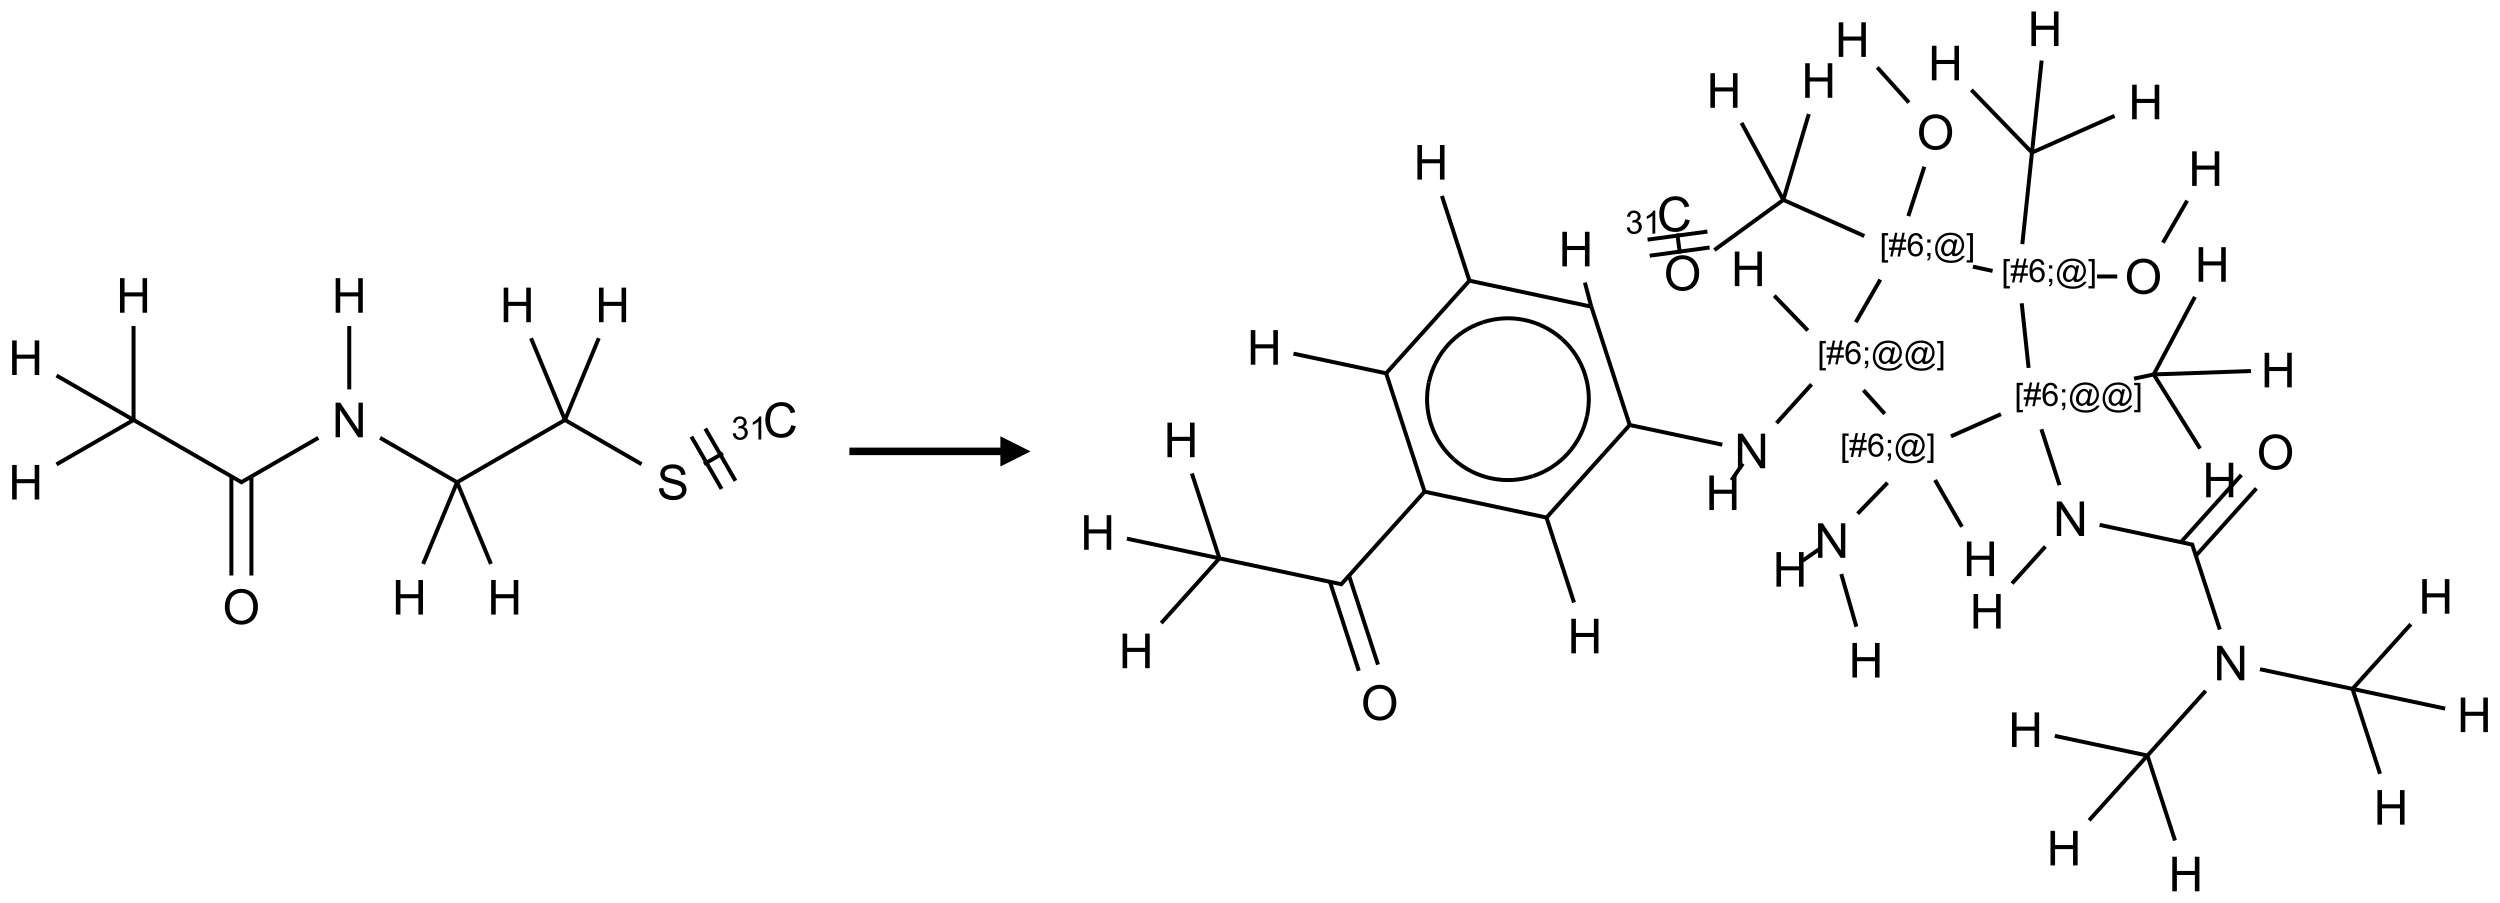<?xml version="1.0" encoding="UTF-8"?>
<svg xmlns="http://www.w3.org/2000/svg" xmlns:xlink="http://www.w3.org/1999/xlink" width="828" height="299" viewBox="0 0 828 299">
<defs>
<g>
<g id="glyph-0-0">
<path d="M 2 0 L 2 -10 L 10 -10 L 10 0 Z M 2.25 -0.25 L 9.75 -0.25 L 9.75 -9.75 L 2.25 -9.75 Z M 2.25 -0.25 "/>
</g>
<g id="glyph-0-1">
<path d="M 1.281 0 L 1.281 -11.453 L 2.797 -11.453 L 2.797 -6.75 L 8.75 -6.75 L 8.75 -11.453 L 10.266 -11.453 L 10.266 0 L 8.75 0 L 8.75 -5.398 L 2.797 -5.398 L 2.797 0 Z M 1.281 0 "/>
</g>
<g id="glyph-0-2">
<path d="M 1.219 0 L 1.219 -11.453 L 2.773 -11.453 L 8.789 -2.461 L 8.789 -11.453 L 10.242 -11.453 L 10.242 0 L 8.688 0 L 2.672 -9 L 2.672 0 Z M 1.219 0 "/>
</g>
<g id="glyph-0-3">
<path d="M 0.773 -5.578 C 0.773 -7.48 1.285 -8.969 2.305 -10.043 C 3.324 -11.117 4.645 -11.656 6.258 -11.656 C 7.316 -11.656 8.27 -11.402 9.117 -10.898 C 9.965 -10.395 10.613 -9.688 11.059 -8.785 C 11.504 -7.883 11.727 -6.855 11.727 -5.711 C 11.727 -4.551 11.492 -3.512 11.023 -2.594 C 10.555 -1.676 9.891 -0.984 9.031 -0.512 C 8.172 -0.039 7.246 0.195 6.25 0.195 C 5.172 0.195 4.207 -0.066 3.359 -0.586 C 2.512 -1.105 1.867 -1.816 1.43 -2.719 C 0.992 -3.621 0.773 -4.574 0.773 -5.578 Z M 2.336 -5.555 C 2.336 -4.176 2.707 -3.086 3.449 -2.293 C 4.191 -1.5 5.121 -1.102 6.242 -1.102 C 7.383 -1.102 8.32 -1.504 9.059 -2.305 C 9.797 -3.105 10.164 -4.246 10.164 -5.719 C 10.164 -6.652 10.008 -7.465 9.691 -8.16 C 9.375 -8.855 8.914 -9.395 8.309 -9.777 C 7.703 -10.16 7.02 -10.352 6.266 -10.352 C 5.191 -10.352 4.27 -9.984 3.496 -9.246 C 2.723 -8.508 2.336 -7.277 2.336 -5.555 Z M 2.336 -5.555 "/>
</g>
<g id="glyph-0-4">
<path d="M 0.719 -3.68 L 2.148 -3.805 C 2.215 -3.23 2.375 -2.762 2.621 -2.395 C 2.867 -2.027 3.254 -1.73 3.773 -1.504 C 4.293 -1.277 4.879 -1.164 5.531 -1.164 C 6.109 -1.164 6.621 -1.25 7.062 -1.422 C 7.504 -1.594 7.836 -1.828 8.051 -2.129 C 8.266 -2.43 8.375 -2.754 8.375 -3.109 C 8.375 -3.469 8.27 -3.781 8.062 -4.051 C 7.855 -4.32 7.512 -4.543 7.031 -4.727 C 6.723 -4.848 6.043 -5.031 4.992 -5.285 C 3.941 -5.539 3.203 -5.777 2.781 -6 C 2.234 -6.285 1.828 -6.641 1.559 -7.066 C 1.289 -7.492 1.156 -7.965 1.156 -8.492 C 1.156 -9.07 1.32 -9.609 1.648 -10.113 C 1.977 -10.617 2.457 -10.996 3.086 -11.258 C 3.715 -11.52 4.418 -11.648 5.188 -11.648 C 6.035 -11.648 6.785 -11.512 7.434 -11.238 C 8.082 -10.965 8.582 -10.562 8.93 -10.031 C 9.277 -9.5 9.465 -8.898 9.492 -8.227 L 8.039 -8.117 C 7.961 -8.84 7.695 -9.387 7.246 -9.758 C 6.797 -10.129 6.129 -10.312 5.25 -10.312 C 4.332 -10.312 3.664 -10.145 3.246 -9.809 C 2.828 -9.473 2.617 -9.066 2.617 -8.594 C 2.617 -8.184 2.766 -7.844 3.062 -7.578 C 3.355 -7.312 4.117 -7.039 5.348 -6.762 C 6.578 -6.484 7.426 -6.238 7.883 -6.031 C 8.551 -5.723 9.043 -5.336 9.359 -4.863 C 9.676 -4.391 9.836 -3.848 9.836 -3.234 C 9.836 -2.625 9.66 -2.051 9.312 -1.512 C 8.965 -0.973 8.461 -0.555 7.809 -0.254 C 7.156 0.047 6.418 0.195 5.602 0.195 C 4.566 0.195 3.695 0.043 2.996 -0.258 C 2.297 -0.559 1.746 -1.016 1.348 -1.621 C 0.949 -2.227 0.738 -2.914 0.719 -3.68 Z M 0.719 -3.68 "/>
</g>
<g id="glyph-0-5">
<path d="M 9.406 -4.016 L 10.922 -3.633 C 10.605 -2.387 10.031 -1.438 9.207 -0.785 C 8.383 -0.133 7.371 0.195 6.18 0.195 C 4.945 0.195 3.941 -0.055 3.168 -0.559 C 2.395 -1.062 1.805 -1.789 1.402 -2.742 C 1 -3.695 0.797 -4.719 0.797 -5.812 C 0.797 -7.004 1.023 -8.047 1.48 -8.934 C 1.938 -9.82 2.586 -10.496 3.426 -10.957 C 4.266 -11.418 5.191 -11.648 6.203 -11.648 C 7.348 -11.648 8.312 -11.355 9.094 -10.773 C 9.875 -10.191 10.418 -9.371 10.727 -8.312 L 9.234 -7.961 C 8.969 -8.793 8.582 -9.402 8.078 -9.781 C 7.574 -10.16 6.938 -10.352 6.172 -10.352 C 5.293 -10.352 4.555 -10.141 3.965 -9.719 C 3.375 -9.297 2.957 -8.73 2.719 -8.02 C 2.48 -7.309 2.359 -6.574 2.359 -5.82 C 2.359 -4.848 2.5 -3.996 2.785 -3.27 C 3.07 -2.543 3.512 -2 4.109 -1.641 C 4.707 -1.281 5.355 -1.102 6.055 -1.102 C 6.902 -1.102 7.621 -1.348 8.211 -1.836 C 8.801 -2.324 9.199 -3.051 9.406 -4.016 Z M 9.406 -4.016 "/>
</g>
<g id="glyph-1-0">
<path d="M 1.332 0 L 1.332 -6.668 L 6.668 -6.668 L 6.668 0 Z M 1.5 -0.168 L 6.5 -0.168 L 6.5 -6.5 L 1.5 -6.5 Z M 1.5 -0.168 "/>
</g>
<g id="glyph-1-1">
<path d="M 0.449 -2.016 L 1.387 -2.141 C 1.492 -1.609 1.676 -1.227 1.934 -0.992 C 2.191 -0.758 2.508 -0.641 2.879 -0.641 C 3.32 -0.641 3.695 -0.793 3.996 -1.098 C 4.301 -1.402 4.453 -1.781 4.453 -2.234 C 4.453 -2.664 4.312 -3.02 4.031 -3.301 C 3.75 -3.578 3.391 -3.719 2.957 -3.719 C 2.781 -3.719 2.562 -3.684 2.297 -3.613 L 2.402 -4.438 C 2.465 -4.43 2.516 -4.426 2.551 -4.426 C 2.949 -4.426 3.312 -4.531 3.629 -4.738 C 3.949 -4.949 4.109 -5.27 4.109 -5.703 C 4.109 -6.047 3.992 -6.332 3.762 -6.559 C 3.527 -6.785 3.227 -6.895 2.859 -6.895 C 2.496 -6.895 2.191 -6.781 1.949 -6.551 C 1.707 -6.324 1.547 -5.98 1.48 -5.52 L 0.543 -5.688 C 0.656 -6.316 0.918 -6.805 1.324 -7.148 C 1.73 -7.492 2.234 -7.668 2.84 -7.668 C 3.254 -7.668 3.641 -7.578 3.988 -7.398 C 4.34 -7.219 4.609 -6.977 4.793 -6.668 C 4.98 -6.359 5.074 -6.031 5.074 -5.684 C 5.074 -5.352 4.984 -5.051 4.809 -4.781 C 4.629 -4.512 4.367 -4.297 4.02 -4.137 C 4.473 -4.031 4.824 -3.816 5.074 -3.488 C 5.324 -3.16 5.449 -2.75 5.449 -2.254 C 5.449 -1.59 5.203 -1.023 4.719 -0.559 C 4.234 -0.098 3.617 0.137 2.875 0.137 C 2.203 0.137 1.648 -0.062 1.207 -0.465 C 0.762 -0.863 0.512 -1.379 0.449 -2.016 Z M 0.449 -2.016 "/>
</g>
<g id="glyph-1-2">
<path d="M 3.973 0 L 3.035 0 L 3.035 -5.973 C 2.809 -5.758 2.516 -5.543 2.148 -5.328 C 1.781 -5.113 1.453 -4.953 1.16 -4.844 L 1.16 -5.75 C 1.684 -5.996 2.145 -6.297 2.535 -6.645 C 2.93 -6.996 3.207 -7.336 3.371 -7.668 L 3.973 -7.668 Z M 3.973 0 "/>
</g>
<g id="glyph-1-3">
<path d="M 0.723 2.121 L 0.723 -7.637 L 2.793 -7.637 L 2.793 -6.859 L 1.66 -6.859 L 1.66 1.344 L 2.793 1.344 L 2.793 2.121 Z M 0.723 2.121 "/>
</g>
<g id="glyph-1-4">
<path d="M 0.535 0.129 L 0.988 -2.09 L 0.109 -2.09 L 0.109 -2.863 L 1.145 -2.863 L 1.531 -4.754 L 0.109 -4.754 L 0.109 -5.531 L 1.688 -5.531 L 2.141 -7.766 L 2.922 -7.766 L 2.469 -5.531 L 4.109 -5.531 L 4.562 -7.766 L 5.348 -7.766 L 4.895 -5.531 L 5.797 -5.531 L 5.797 -4.754 L 4.738 -4.754 L 4.348 -2.863 L 5.797 -2.863 L 5.797 -2.09 L 4.191 -2.09 L 3.738 0.129 L 2.957 0.129 L 3.406 -2.09 L 1.77 -2.09 L 1.316 0.129 Z M 1.926 -2.863 L 3.562 -2.863 L 3.953 -4.754 L 2.312 -4.754 Z M 1.926 -2.863 "/>
</g>
<g id="glyph-1-5">
<path d="M 5.309 -5.766 L 4.375 -5.691 C 4.293 -6.059 4.172 -6.328 4.02 -6.496 C 3.766 -6.762 3.453 -6.895 3.082 -6.895 C 2.785 -6.895 2.523 -6.812 2.297 -6.645 C 2 -6.43 1.77 -6.117 1.598 -5.703 C 1.43 -5.289 1.34 -4.703 1.332 -3.938 C 1.559 -4.281 1.836 -4.535 2.16 -4.703 C 2.488 -4.871 2.828 -4.953 3.188 -4.953 C 3.812 -4.953 4.344 -4.723 4.785 -4.262 C 5.223 -3.801 5.441 -3.207 5.441 -2.48 C 5.441 -2 5.34 -1.555 5.133 -1.145 C 4.926 -0.73 4.641 -0.418 4.281 -0.199 C 3.922 0.02 3.512 0.129 3.051 0.129 C 2.27 0.129 1.633 -0.156 1.141 -0.73 C 0.648 -1.305 0.402 -2.254 0.402 -3.574 C 0.402 -5.051 0.672 -6.121 1.219 -6.793 C 1.695 -7.375 2.336 -7.668 3.141 -7.668 C 3.742 -7.668 4.234 -7.5 4.617 -7.16 C 5 -6.824 5.23 -6.359 5.309 -5.766 Z M 1.48 -2.473 C 1.48 -2.152 1.547 -1.844 1.684 -1.547 C 1.82 -1.25 2.016 -1.027 2.262 -0.871 C 2.508 -0.719 2.766 -0.641 3.035 -0.641 C 3.434 -0.641 3.773 -0.801 4.059 -1.121 C 4.344 -1.441 4.484 -1.875 4.484 -2.422 C 4.484 -2.949 4.344 -3.367 4.062 -3.668 C 3.781 -3.973 3.426 -4.125 3 -4.125 C 2.578 -4.125 2.219 -3.973 1.922 -3.668 C 1.625 -3.363 1.48 -2.969 1.48 -2.473 Z M 1.48 -2.473 "/>
</g>
<g id="glyph-1-6">
<path d="M 0.949 -4.465 L 0.949 -5.531 L 2.016 -5.531 L 2.016 -4.465 Z M 0.949 0 L 0.949 -1.066 L 2.016 -1.066 L 2.016 0 C 2.016 0.391 1.945 0.711 1.809 0.949 C 1.668 1.191 1.449 1.379 1.145 1.512 L 0.887 1.109 C 1.082 1.023 1.23 0.895 1.324 0.727 C 1.418 0.559 1.469 0.316 1.48 0 Z M 0.949 0 "/>
</g>
<g id="glyph-1-7">
<path d="M 6.047 -0.848 C 5.82 -0.59 5.57 -0.379 5.289 -0.223 C 5.008 -0.062 4.73 0.016 4.449 0.016 C 4.141 0.016 3.84 -0.074 3.547 -0.254 C 3.254 -0.434 3.02 -0.715 2.836 -1.09 C 2.652 -1.465 2.562 -1.875 2.562 -2.324 C 2.562 -2.875 2.703 -3.43 2.988 -3.98 C 3.27 -4.535 3.621 -4.953 4.043 -5.23 C 4.461 -5.508 4.871 -5.645 5.266 -5.645 C 5.566 -5.645 5.855 -5.566 6.129 -5.41 C 6.402 -5.25 6.641 -5.012 6.84 -4.688 L 7.016 -5.496 L 7.949 -5.496 L 7.199 -2 C 7.094 -1.516 7.043 -1.246 7.043 -1.191 C 7.043 -1.098 7.078 -1.02 7.148 -0.949 C 7.219 -0.883 7.305 -0.848 7.406 -0.848 C 7.59 -0.848 7.832 -0.953 8.129 -1.168 C 8.527 -1.445 8.84 -1.816 9.07 -2.285 C 9.301 -2.75 9.418 -3.234 9.418 -3.73 C 9.418 -4.309 9.27 -4.852 8.973 -5.355 C 8.676 -5.859 8.23 -6.262 7.645 -6.562 C 7.055 -6.863 6.406 -7.016 5.691 -7.016 C 4.879 -7.016 4.137 -6.824 3.465 -6.445 C 2.793 -6.066 2.273 -5.52 1.902 -4.809 C 1.535 -4.098 1.348 -3.34 1.348 -2.527 C 1.348 -1.676 1.535 -0.941 1.902 -0.328 C 2.273 0.285 2.809 0.742 3.508 1.035 C 4.207 1.328 4.984 1.473 5.832 1.473 C 6.742 1.473 7.504 1.32 8.121 1.016 C 8.734 0.711 9.195 0.34 9.5 -0.098 L 10.441 -0.098 C 10.266 0.266 9.961 0.637 9.531 1.016 C 9.102 1.395 8.59 1.695 7.996 1.914 C 7.402 2.133 6.688 2.246 5.848 2.246 C 5.078 2.246 4.367 2.145 3.715 1.949 C 3.066 1.75 2.512 1.453 2.051 1.055 C 1.594 0.656 1.25 0.199 1.016 -0.316 C 0.723 -0.973 0.578 -1.684 0.578 -2.441 C 0.578 -3.289 0.75 -4.098 1.098 -4.863 C 1.523 -5.805 2.125 -6.527 2.902 -7.027 C 3.684 -7.527 4.629 -7.777 5.738 -7.777 C 6.602 -7.777 7.375 -7.602 8.059 -7.246 C 8.746 -6.895 9.285 -6.371 9.684 -5.672 C 10.02 -5.07 10.188 -4.418 10.188 -3.715 C 10.188 -2.707 9.832 -1.812 9.125 -1.031 C 8.492 -0.328 7.801 0.02 7.051 0.02 C 6.812 0.02 6.617 -0.016 6.473 -0.09 C 6.324 -0.16 6.215 -0.266 6.145 -0.402 C 6.102 -0.488 6.066 -0.637 6.047 -0.848 Z M 3.527 -2.262 C 3.527 -1.785 3.641 -1.414 3.863 -1.152 C 4.09 -0.887 4.348 -0.754 4.641 -0.754 C 4.836 -0.754 5.039 -0.812 5.254 -0.93 C 5.469 -1.047 5.676 -1.219 5.871 -1.449 C 6.066 -1.676 6.23 -1.969 6.355 -2.32 C 6.48 -2.672 6.543 -3.027 6.543 -3.379 C 6.543 -3.852 6.426 -4.219 6.191 -4.48 C 5.957 -4.738 5.672 -4.871 5.332 -4.871 C 5.109 -4.871 4.902 -4.812 4.707 -4.699 C 4.512 -4.586 4.32 -4.406 4.137 -4.156 C 3.953 -3.906 3.805 -3.602 3.691 -3.246 C 3.582 -2.887 3.527 -2.559 3.527 -2.262 Z M 3.527 -2.262 "/>
</g>
<g id="glyph-1-8">
<path d="M 2.27 2.121 L 0.203 2.121 L 0.203 1.344 L 1.332 1.344 L 1.332 -6.859 L 0.203 -6.859 L 0.203 -7.637 L 2.27 -7.637 Z M 2.27 2.121 "/>
</g>
</g>
</defs>
<path fill="none" stroke-width="0.033" stroke-linecap="butt" stroke-linejoin="miter" stroke="rgb(0%, 0%, 0%)" stroke-opacity="1" stroke-miterlimit="10" d="M 2.679 0.253 L 2.679 0.778 " transform="matrix(40, 0, 0, 40, 8.512, 97.85)"/>
<path fill="none" stroke-width="0.033" stroke-linecap="butt" stroke-linejoin="miter" stroke="rgb(0%, 0%, 0%)" stroke-opacity="1" stroke-miterlimit="10" d="M 2.423 1.179 L 1.778 1.551 " transform="matrix(40, 0, 0, 40, 8.512, 97.85)"/>
<path fill="none" stroke-width="0.033" stroke-linecap="butt" stroke-linejoin="miter" stroke="rgb(0%, 0%, 0%)" stroke-opacity="1" stroke-miterlimit="10" d="M 1.703 1.498 L 1.703 2.319 " transform="matrix(40, 0, 0, 40, 8.512, 97.85)"/>
<path fill="none" stroke-width="0.033" stroke-linecap="butt" stroke-linejoin="miter" stroke="rgb(0%, 0%, 0%)" stroke-opacity="1" stroke-miterlimit="10" d="M 1.869 1.498 L 1.869 2.319 " transform="matrix(40, 0, 0, 40, 8.512, 97.85)"/>
<path fill="none" stroke-width="0.033" stroke-linecap="butt" stroke-linejoin="miter" stroke="rgb(0%, 0%, 0%)" stroke-opacity="1" stroke-miterlimit="10" d="M 1.794 1.551 L 0.893 1.031 " transform="matrix(40, 0, 0, 40, 8.512, 97.85)"/>
<path fill="none" stroke-width="0.033" stroke-linecap="butt" stroke-linejoin="miter" stroke="rgb(0%, 0%, 0%)" stroke-opacity="1" stroke-miterlimit="10" d="M 0.893 1.031 L 0.893 0.253 " transform="matrix(40, 0, 0, 40, 8.512, 97.85)"/>
<path fill="none" stroke-width="0.033" stroke-linecap="butt" stroke-linejoin="miter" stroke="rgb(0%, 0%, 0%)" stroke-opacity="1" stroke-miterlimit="10" d="M 0.893 1.031 L 0.255 1.399 " transform="matrix(40, 0, 0, 40, 8.512, 97.85)"/>
<path fill="none" stroke-width="0.033" stroke-linecap="butt" stroke-linejoin="miter" stroke="rgb(0%, 0%, 0%)" stroke-opacity="1" stroke-miterlimit="10" d="M 0.893 1.031 L 0.255 0.663 " transform="matrix(40, 0, 0, 40, 8.512, 97.85)"/>
<path fill="none" stroke-width="0.033" stroke-linecap="butt" stroke-linejoin="miter" stroke="rgb(0%, 0%, 0%)" stroke-opacity="1" stroke-miterlimit="10" d="M 2.934 1.179 L 3.572 1.547 " transform="matrix(40, 0, 0, 40, 8.512, 97.85)"/>
<path fill="none" stroke-width="0.033" stroke-linecap="butt" stroke-linejoin="miter" stroke="rgb(0%, 0%, 0%)" stroke-opacity="1" stroke-miterlimit="10" d="M 3.572 1.547 L 3.291 2.223 " transform="matrix(40, 0, 0, 40, 8.512, 97.85)"/>
<path fill="none" stroke-width="0.033" stroke-linecap="butt" stroke-linejoin="miter" stroke="rgb(0%, 0%, 0%)" stroke-opacity="1" stroke-miterlimit="10" d="M 3.572 1.547 L 3.852 2.223 " transform="matrix(40, 0, 0, 40, 8.512, 97.85)"/>
<path fill="none" stroke-width="0.033" stroke-linecap="butt" stroke-linejoin="miter" stroke="rgb(0%, 0%, 0%)" stroke-opacity="1" stroke-miterlimit="10" d="M 3.572 1.547 L 4.465 1.031 " transform="matrix(40, 0, 0, 40, 8.512, 97.85)"/>
<path fill="none" stroke-width="0.033" stroke-linecap="butt" stroke-linejoin="miter" stroke="rgb(0%, 0%, 0%)" stroke-opacity="1" stroke-miterlimit="10" d="M 4.465 1.031 L 4.745 0.354 " transform="matrix(40, 0, 0, 40, 8.512, 97.85)"/>
<path fill="none" stroke-width="0.033" stroke-linecap="butt" stroke-linejoin="miter" stroke="rgb(0%, 0%, 0%)" stroke-opacity="1" stroke-miterlimit="10" d="M 4.465 1.031 L 4.184 0.354 " transform="matrix(40, 0, 0, 40, 8.512, 97.85)"/>
<path fill="none" stroke-width="0.033" stroke-linecap="butt" stroke-linejoin="miter" stroke="rgb(0%, 0%, 0%)" stroke-opacity="1" stroke-miterlimit="10" d="M 4.465 1.031 L 5.099 1.397 " transform="matrix(40, 0, 0, 40, 8.512, 97.85)"/>
<path fill="none" stroke-width="0.033" stroke-linecap="butt" stroke-linejoin="miter" stroke="rgb(0%, 0%, 0%)" stroke-opacity="1" stroke-miterlimit="10" d="M 5.616 1.397 L 5.773 1.307 " transform="matrix(40, 0, 0, 40, 8.512, 97.85)"/>
<path fill="none" stroke-width="0.033" stroke-linecap="butt" stroke-linejoin="miter" stroke="rgb(0%, 0%, 0%)" stroke-opacity="1" stroke-miterlimit="10" d="M 5.877 1.535 L 5.627 1.102 " transform="matrix(40, 0, 0, 40, 8.512, 97.85)"/>
<path fill="none" stroke-width="0.033" stroke-linecap="butt" stroke-linejoin="miter" stroke="rgb(0%, 0%, 0%)" stroke-opacity="1" stroke-miterlimit="10" d="M 5.762 1.602 L 5.512 1.169 " transform="matrix(40, 0, 0, 40, 8.512, 97.85)"/>
<g fill="rgb(0%, 0%, 0%)" fill-opacity="1">
<use xlink:href="#glyph-0-1" x="109.891" y="103.578"/>
</g>
<g fill="rgb(0%, 0%, 0%)" fill-opacity="1">
<use xlink:href="#glyph-0-2" x="109.934" y="144.82"/>
</g>
<g fill="rgb(0%, 0%, 0%)" fill-opacity="1">
<use xlink:href="#glyph-0-3" x="73.695" y="206.688"/>
</g>
<g fill="rgb(0%, 0%, 0%)" fill-opacity="1">
<use xlink:href="#glyph-0-1" x="38.457" y="103.578"/>
</g>
<g fill="rgb(0%, 0%, 0%)" fill-opacity="1">
<use xlink:href="#glyph-0-1" x="2.738" y="165.441"/>
</g>
<g fill="rgb(0%, 0%, 0%)" fill-opacity="1">
<use xlink:href="#glyph-0-1" x="2.738" y="124.199"/>
</g>
<g fill="rgb(0%, 0%, 0%)" fill-opacity="1">
<use xlink:href="#glyph-0-1" x="129.824" y="203.543"/>
</g>
<g fill="rgb(0%, 0%, 0%)" fill-opacity="1">
<use xlink:href="#glyph-0-1" x="161.391" y="203.543"/>
</g>
<g fill="rgb(0%, 0%, 0%)" fill-opacity="1">
<use xlink:href="#glyph-0-1" x="197.105" y="106.715"/>
</g>
<g fill="rgb(0%, 0%, 0%)" fill-opacity="1">
<use xlink:href="#glyph-0-1" x="165.543" y="106.715"/>
</g>
<g fill="rgb(0%, 0%, 0%)" fill-opacity="1">
<use xlink:href="#glyph-0-4" x="217.539" y="165.441"/>
</g>
<g fill="rgb(0%, 0%, 0%)" fill-opacity="1">
<use xlink:href="#glyph-0-5" x="252.672" y="144.82"/>
</g>
<g fill="rgb(0%, 0%, 0%)" fill-opacity="1">
<use xlink:href="#glyph-1-1" x="242.227" y="145.574"/>
<use xlink:href="#glyph-1-2" x="248.159" y="145.574"/>
</g>
<path fill-rule="nonzero" fill="rgb(0%, 0%, 0%)" fill-opacity="1" d="M 281.324 150.75 L 331.324 150.75 L 331.324 154.5 L 341.324 149.5 L 331.324 144.5 L 331.324 148.25 L 281.324 148.25 "/>
<path fill="none" stroke-width="0.033" stroke-linecap="butt" stroke-linejoin="miter" stroke="rgb(0%, 0%, 0%)" stroke-opacity="1" stroke-miterlimit="10" d="M 6.455 0.32 L 6.717 0.611 " transform="matrix(40, 0, 0, 40, 363.551, 9.529)"/>
<path fill="none" stroke-width="0.033" stroke-linecap="butt" stroke-linejoin="miter" stroke="rgb(0%, 0%, 0%)" stroke-opacity="1" stroke-miterlimit="10" d="M 6.845 1.142 L 6.712 1.551 " transform="matrix(40, 0, 0, 40, 363.551, 9.529)"/>
<path fill="none" stroke-width="0.033" stroke-linecap="butt" stroke-linejoin="miter" stroke="rgb(0%, 0%, 0%)" stroke-opacity="1" stroke-miterlimit="10" d="M 6.348 1.716 L 5.677 1.417 " transform="matrix(40, 0, 0, 40, 363.551, 9.529)"/>
<path fill="none" stroke-width="0.033" stroke-linecap="butt" stroke-linejoin="miter" stroke="rgb(0%, 0%, 0%)" stroke-opacity="1" stroke-miterlimit="10" d="M 5.677 1.417 L 5.888 0.706 " transform="matrix(40, 0, 0, 40, 363.551, 9.529)"/>
<path fill="none" stroke-width="0.033" stroke-linecap="butt" stroke-linejoin="miter" stroke="rgb(0%, 0%, 0%)" stroke-opacity="1" stroke-miterlimit="10" d="M 5.677 1.417 L 5.331 0.779 " transform="matrix(40, 0, 0, 40, 363.551, 9.529)"/>
<path fill="none" stroke-width="0.033" stroke-linecap="butt" stroke-linejoin="miter" stroke="rgb(0%, 0%, 0%)" stroke-opacity="1" stroke-miterlimit="10" d="M 5.677 1.417 L 5.106 1.832 " transform="matrix(40, 0, 0, 40, 363.551, 9.529)"/>
<path fill="none" stroke-width="0.033" stroke-linecap="butt" stroke-linejoin="miter" stroke="rgb(0%, 0%, 0%)" stroke-opacity="1" stroke-miterlimit="10" d="M 4.821 1.861 L 4.799 1.696 " transform="matrix(40, 0, 0, 40, 363.551, 9.529)"/>
<path fill="none" stroke-width="0.033" stroke-linecap="butt" stroke-linejoin="miter" stroke="rgb(0%, 0%, 0%)" stroke-opacity="1" stroke-miterlimit="10" d="M 5.049 1.679 L 4.553 1.746 " transform="matrix(40, 0, 0, 40, 363.551, 9.529)"/>
<path fill="none" stroke-width="0.033" stroke-linecap="butt" stroke-linejoin="miter" stroke="rgb(0%, 0%, 0%)" stroke-opacity="1" stroke-miterlimit="10" d="M 5.067 1.811 L 4.571 1.879 " transform="matrix(40, 0, 0, 40, 363.551, 9.529)"/>
<path fill="none" stroke-width="0.033" stroke-linecap="butt" stroke-linejoin="miter" stroke="rgb(0%, 0%, 0%)" stroke-opacity="1" stroke-miterlimit="10" d="M 6.48 2.077 L 6.277 2.43 " transform="matrix(40, 0, 0, 40, 363.551, 9.529)"/>
<path fill="none" stroke-width="0.033" stroke-linecap="butt" stroke-linejoin="miter" stroke="rgb(0%, 0%, 0%)" stroke-opacity="1" stroke-miterlimit="10" d="M 5.88 2.498 L 5.602 2.21 " transform="matrix(40, 0, 0, 40, 363.551, 9.529)"/>
<path fill="none" stroke-width="0.033" stroke-linecap="butt" stroke-linejoin="miter" stroke="rgb(0%, 0%, 0%)" stroke-opacity="1" stroke-miterlimit="10" d="M 5.911 2.944 L 5.621 3.265 " transform="matrix(40, 0, 0, 40, 363.551, 9.529)"/>
<path fill="none" stroke-width="0.033" stroke-linecap="butt" stroke-linejoin="miter" stroke="rgb(0%, 0%, 0%)" stroke-opacity="1" stroke-miterlimit="10" d="M 5.342 3.6 L 5.248 3.738 " transform="matrix(40, 0, 0, 40, 363.551, 9.529)"/>
<path fill="none" stroke-width="0.033" stroke-linecap="butt" stroke-linejoin="miter" stroke="rgb(0%, 0%, 0%)" stroke-opacity="1" stroke-miterlimit="10" d="M 5.172 3.444 L 4.396 3.279 " transform="matrix(40, 0, 0, 40, 363.551, 9.529)"/>
<path fill="none" stroke-width="0.033" stroke-linecap="butt" stroke-linejoin="miter" stroke="rgb(0%, 0%, 0%)" stroke-opacity="1" stroke-miterlimit="10" d="M 4.408 3.29 L 4.087 2.3 " transform="matrix(40, 0, 0, 40, 363.551, 9.529)"/>
<path fill="none" stroke-width="0.033" stroke-linecap="butt" stroke-linejoin="miter" stroke="rgb(0%, 0%, 0%)" stroke-opacity="1" stroke-miterlimit="10" d="M 4.087 2.301 L 4.034 2.101 " transform="matrix(40, 0, 0, 40, 363.551, 9.529)"/>
<path fill="none" stroke-width="0.033" stroke-linecap="butt" stroke-linejoin="miter" stroke="rgb(0%, 0%, 0%)" stroke-opacity="1" stroke-miterlimit="10" d="M 4.087 2.301 L 3.069 2.084 " transform="matrix(40, 0, 0, 40, 363.551, 9.529)"/>
<path fill="none" stroke-width="0.033" stroke-linecap="butt" stroke-linejoin="miter" stroke="rgb(0%, 0%, 0%)" stroke-opacity="1" stroke-miterlimit="10" d="M 3.081 2.095 L 2.85 1.384 " transform="matrix(40, 0, 0, 40, 363.551, 9.529)"/>
<path fill="none" stroke-width="0.033" stroke-linecap="butt" stroke-linejoin="miter" stroke="rgb(0%, 0%, 0%)" stroke-opacity="1" stroke-miterlimit="10" d="M 3.078 2.086 L 2.382 2.86 " transform="matrix(40, 0, 0, 40, 363.551, 9.529)"/>
<path fill="none" stroke-width="0.033" stroke-linecap="butt" stroke-linejoin="miter" stroke="rgb(0%, 0%, 0%)" stroke-opacity="1" stroke-miterlimit="10" d="M 2.398 2.855 L 1.621 2.69 " transform="matrix(40, 0, 0, 40, 363.551, 9.529)"/>
<path fill="none" stroke-width="0.033" stroke-linecap="butt" stroke-linejoin="miter" stroke="rgb(0%, 0%, 0%)" stroke-opacity="1" stroke-miterlimit="10" d="M 2.388 2.852 L 2.71 3.842 " transform="matrix(40, 0, 0, 40, 363.551, 9.529)"/>
<path fill="none" stroke-width="0.033" stroke-linecap="butt" stroke-linejoin="miter" stroke="rgb(0%, 0%, 0%)" stroke-opacity="1" stroke-miterlimit="10" d="M 2.713 3.826 L 2.011 4.606 " transform="matrix(40, 0, 0, 40, 363.551, 9.529)"/>
<path fill="none" stroke-width="0.033" stroke-linecap="butt" stroke-linejoin="miter" stroke="rgb(0%, 0%, 0%)" stroke-opacity="1" stroke-miterlimit="10" d="M 1.923 4.579 L 2.162 5.316 " transform="matrix(40, 0, 0, 40, 363.551, 9.529)"/>
<path fill="none" stroke-width="0.033" stroke-linecap="butt" stroke-linejoin="miter" stroke="rgb(0%, 0%, 0%)" stroke-opacity="1" stroke-miterlimit="10" d="M 2.081 4.528 L 2.321 5.265 " transform="matrix(40, 0, 0, 40, 363.551, 9.529)"/>
<path fill="none" stroke-width="0.033" stroke-linecap="butt" stroke-linejoin="miter" stroke="rgb(0%, 0%, 0%)" stroke-opacity="1" stroke-miterlimit="10" d="M 2.026 4.601 L 1.008 4.385 " transform="matrix(40, 0, 0, 40, 363.551, 9.529)"/>
<path fill="none" stroke-width="0.033" stroke-linecap="butt" stroke-linejoin="miter" stroke="rgb(0%, 0%, 0%)" stroke-opacity="1" stroke-miterlimit="10" d="M 1.008 4.385 L 0.78 3.682 " transform="matrix(40, 0, 0, 40, 363.551, 9.529)"/>
<path fill="none" stroke-width="0.033" stroke-linecap="butt" stroke-linejoin="miter" stroke="rgb(0%, 0%, 0%)" stroke-opacity="1" stroke-miterlimit="10" d="M 1.008 4.385 L 0.526 4.921 " transform="matrix(40, 0, 0, 40, 363.551, 9.529)"/>
<path fill="none" stroke-width="0.033" stroke-linecap="butt" stroke-linejoin="miter" stroke="rgb(0%, 0%, 0%)" stroke-opacity="1" stroke-miterlimit="10" d="M 1.008 4.385 L 0.242 4.222 " transform="matrix(40, 0, 0, 40, 363.551, 9.529)"/>
<path fill="none" stroke-width="0.033" stroke-linecap="butt" stroke-linejoin="miter" stroke="rgb(0%, 0%, 0%)" stroke-opacity="1" stroke-miterlimit="10" d="M 2.707 3.833 L 3.725 4.049 " transform="matrix(40, 0, 0, 40, 363.551, 9.529)"/>
<path fill="none" stroke-width="0.033" stroke-linecap="butt" stroke-linejoin="miter" stroke="rgb(0%, 0%, 0%)" stroke-opacity="1" stroke-miterlimit="10" d="M 3.716 4.048 L 4.405 3.281 " transform="matrix(40, 0, 0, 40, 363.551, 9.529)"/>
<path fill="none" stroke-width="0.033" stroke-linecap="butt" stroke-linejoin="miter" stroke="rgb(0%, 0%, 0%)" stroke-opacity="1" stroke-miterlimit="10" d="M 3.713 4.038 L 3.944 4.75 " transform="matrix(40, 0, 0, 40, 363.551, 9.529)"/>
<path fill="none" stroke-width="0.033" stroke-linecap="butt" stroke-linejoin="miter" stroke="rgb(0%, 0%, 0%)" stroke-opacity="1" stroke-miterlimit="10" d="M 6.34 2.992 L 6.517 3.188 " transform="matrix(40, 0, 0, 40, 363.551, 9.529)"/>
<path fill="none" stroke-width="0.033" stroke-linecap="butt" stroke-linejoin="miter" stroke="rgb(0%, 0%, 0%)" stroke-opacity="1" stroke-miterlimit="10" d="M 6.933 3.736 L 7.156 4.123 " transform="matrix(40, 0, 0, 40, 363.551, 9.529)"/>
<path fill="none" stroke-width="0.033" stroke-linecap="butt" stroke-linejoin="miter" stroke="rgb(0%, 0%, 0%)" stroke-opacity="1" stroke-miterlimit="10" d="M 6.54 3.759 L 6.292 4.015 " transform="matrix(40, 0, 0, 40, 363.551, 9.529)"/>
<path fill="none" stroke-width="0.033" stroke-linecap="butt" stroke-linejoin="miter" stroke="rgb(0%, 0%, 0%)" stroke-opacity="1" stroke-miterlimit="10" d="M 5.974 4.309 L 5.837 4.404 " transform="matrix(40, 0, 0, 40, 363.551, 9.529)"/>
<path fill="none" stroke-width="0.033" stroke-linecap="butt" stroke-linejoin="miter" stroke="rgb(0%, 0%, 0%)" stroke-opacity="1" stroke-miterlimit="10" d="M 6.157 4.515 L 6.282 4.951 " transform="matrix(40, 0, 0, 40, 363.551, 9.529)"/>
<path fill="none" stroke-width="0.033" stroke-linecap="butt" stroke-linejoin="miter" stroke="rgb(0%, 0%, 0%)" stroke-opacity="1" stroke-miterlimit="10" d="M 7.065 3.375 L 7.479 3.191 " transform="matrix(40, 0, 0, 40, 363.551, 9.529)"/>
<path fill="none" stroke-width="0.033" stroke-linecap="butt" stroke-linejoin="miter" stroke="rgb(0%, 0%, 0%)" stroke-opacity="1" stroke-miterlimit="10" d="M 7.814 3.316 L 7.964 3.779 " transform="matrix(40, 0, 0, 40, 363.551, 9.529)"/>
<path fill="none" stroke-width="0.033" stroke-linecap="butt" stroke-linejoin="miter" stroke="rgb(0%, 0%, 0%)" stroke-opacity="1" stroke-miterlimit="10" d="M 7.847 4.287 L 7.571 4.593 " transform="matrix(40, 0, 0, 40, 363.551, 9.529)"/>
<path fill="none" stroke-width="0.033" stroke-linecap="butt" stroke-linejoin="miter" stroke="rgb(0%, 0%, 0%)" stroke-opacity="1" stroke-miterlimit="10" d="M 8.296 4.108 L 9.072 4.273 " transform="matrix(40, 0, 0, 40, 363.551, 9.529)"/>
<path fill="none" stroke-width="0.033" stroke-linecap="butt" stroke-linejoin="miter" stroke="rgb(0%, 0%, 0%)" stroke-opacity="1" stroke-miterlimit="10" d="M 9.093 4.363 L 9.594 3.806 " transform="matrix(40, 0, 0, 40, 363.551, 9.529)"/>
<path fill="none" stroke-width="0.033" stroke-linecap="butt" stroke-linejoin="miter" stroke="rgb(0%, 0%, 0%)" stroke-opacity="1" stroke-miterlimit="10" d="M 8.969 4.251 L 9.47 3.694 " transform="matrix(40, 0, 0, 40, 363.551, 9.529)"/>
<path fill="none" stroke-width="0.033" stroke-linecap="butt" stroke-linejoin="miter" stroke="rgb(0%, 0%, 0%)" stroke-opacity="1" stroke-miterlimit="10" d="M 9.06 4.262 L 9.291 4.974 " transform="matrix(40, 0, 0, 40, 363.551, 9.529)"/>
<path fill="none" stroke-width="0.033" stroke-linecap="butt" stroke-linejoin="miter" stroke="rgb(0%, 0%, 0%)" stroke-opacity="1" stroke-miterlimit="10" d="M 9.174 5.482 L 8.692 6.018 " transform="matrix(40, 0, 0, 40, 363.551, 9.529)"/>
<path fill="none" stroke-width="0.033" stroke-linecap="butt" stroke-linejoin="miter" stroke="rgb(0%, 0%, 0%)" stroke-opacity="1" stroke-miterlimit="10" d="M 8.692 6.018 L 7.925 5.855 " transform="matrix(40, 0, 0, 40, 363.551, 9.529)"/>
<path fill="none" stroke-width="0.033" stroke-linecap="butt" stroke-linejoin="miter" stroke="rgb(0%, 0%, 0%)" stroke-opacity="1" stroke-miterlimit="10" d="M 8.692 6.018 L 8.209 6.554 " transform="matrix(40, 0, 0, 40, 363.551, 9.529)"/>
<path fill="none" stroke-width="0.033" stroke-linecap="butt" stroke-linejoin="miter" stroke="rgb(0%, 0%, 0%)" stroke-opacity="1" stroke-miterlimit="10" d="M 8.692 6.018 L 8.92 6.721 " transform="matrix(40, 0, 0, 40, 363.551, 9.529)"/>
<path fill="none" stroke-width="0.033" stroke-linecap="butt" stroke-linejoin="miter" stroke="rgb(0%, 0%, 0%)" stroke-opacity="1" stroke-miterlimit="10" d="M 9.624 5.303 L 10.39 5.466 " transform="matrix(40, 0, 0, 40, 363.551, 9.529)"/>
<path fill="none" stroke-width="0.033" stroke-linecap="butt" stroke-linejoin="miter" stroke="rgb(0%, 0%, 0%)" stroke-opacity="1" stroke-miterlimit="10" d="M 10.39 5.466 L 10.873 4.93 " transform="matrix(40, 0, 0, 40, 363.551, 9.529)"/>
<path fill="none" stroke-width="0.033" stroke-linecap="butt" stroke-linejoin="miter" stroke="rgb(0%, 0%, 0%)" stroke-opacity="1" stroke-miterlimit="10" d="M 10.39 5.466 L 10.618 6.169 " transform="matrix(40, 0, 0, 40, 363.551, 9.529)"/>
<path fill="none" stroke-width="0.033" stroke-linecap="butt" stroke-linejoin="miter" stroke="rgb(0%, 0%, 0%)" stroke-opacity="1" stroke-miterlimit="10" d="M 10.39 5.466 L 11.157 5.629 " transform="matrix(40, 0, 0, 40, 363.551, 9.529)"/>
<path fill="none" stroke-width="0.033" stroke-linecap="butt" stroke-linejoin="miter" stroke="rgb(0%, 0%, 0%)" stroke-opacity="1" stroke-miterlimit="10" d="M 8.581 2.897 L 8.744 2.862 " transform="matrix(40, 0, 0, 40, 363.551, 9.529)"/>
<path fill="none" stroke-width="0.033" stroke-linecap="butt" stroke-linejoin="miter" stroke="rgb(0%, 0%, 0%)" stroke-opacity="1" stroke-miterlimit="10" d="M 8.744 2.862 L 9.085 2.22 " transform="matrix(40, 0, 0, 40, 363.551, 9.529)"/>
<path fill="none" stroke-width="0.033" stroke-linecap="butt" stroke-linejoin="miter" stroke="rgb(0%, 0%, 0%)" stroke-opacity="1" stroke-miterlimit="10" d="M 8.744 2.862 L 9.128 3.476 " transform="matrix(40, 0, 0, 40, 363.551, 9.529)"/>
<path fill="none" stroke-width="0.033" stroke-linecap="butt" stroke-linejoin="miter" stroke="rgb(0%, 0%, 0%)" stroke-opacity="1" stroke-miterlimit="10" d="M 8.744 2.862 L 9.549 2.834 " transform="matrix(40, 0, 0, 40, 363.551, 9.529)"/>
<path fill="none" stroke-width="0.033" stroke-linecap="butt" stroke-linejoin="miter" stroke="rgb(0%, 0%, 0%)" stroke-opacity="1" stroke-miterlimit="10" d="M 7.708 2.808 L 7.651 2.273 " transform="matrix(40, 0, 0, 40, 363.551, 9.529)"/>
<path fill="none" stroke-width="0.033" stroke-linecap="butt" stroke-linejoin="miter" stroke="rgb(0%, 0%, 0%)" stroke-opacity="1" stroke-miterlimit="10" d="M 7.41 2.005 L 7.247 1.97 " transform="matrix(40, 0, 0, 40, 363.551, 9.529)"/>
<path fill="none" stroke-width="0.033" stroke-linecap="butt" stroke-linejoin="miter" stroke="rgb(0%, 0%, 0%)" stroke-opacity="1" stroke-miterlimit="10" d="M 8.275 2.051 L 8.442 2.051 " transform="matrix(40, 0, 0, 40, 363.551, 9.529)"/>
<path fill="none" stroke-width="0.033" stroke-linecap="butt" stroke-linejoin="miter" stroke="rgb(0%, 0%, 0%)" stroke-opacity="1" stroke-miterlimit="10" d="M 8.82 1.771 L 9.021 1.423 " transform="matrix(40, 0, 0, 40, 363.551, 9.529)"/>
<path fill="none" stroke-width="0.033" stroke-linecap="butt" stroke-linejoin="miter" stroke="rgb(0%, 0%, 0%)" stroke-opacity="1" stroke-miterlimit="10" d="M 7.656 1.783 L 7.736 1.025 " transform="matrix(40, 0, 0, 40, 363.551, 9.529)"/>
<path fill="none" stroke-width="0.033" stroke-linecap="butt" stroke-linejoin="miter" stroke="rgb(0%, 0%, 0%)" stroke-opacity="1" stroke-miterlimit="10" d="M 7.736 1.025 L 7.234 0.506 " transform="matrix(40, 0, 0, 40, 363.551, 9.529)"/>
<path fill="none" stroke-width="0.033" stroke-linecap="butt" stroke-linejoin="miter" stroke="rgb(0%, 0%, 0%)" stroke-opacity="1" stroke-miterlimit="10" d="M 7.736 1.025 L 8.42 0.721 " transform="matrix(40, 0, 0, 40, 363.551, 9.529)"/>
<path fill="none" stroke-width="0.033" stroke-linecap="butt" stroke-linejoin="miter" stroke="rgb(0%, 0%, 0%)" stroke-opacity="1" stroke-miterlimit="10" d="M 7.736 1.025 L 7.816 0.263 " transform="matrix(40, 0, 0, 40, 363.551, 9.529)"/>
<path fill="none" stroke-width="0.033" stroke-linecap="butt" stroke-linejoin="miter" stroke="rgb(0%, 0%, 0%)" stroke-opacity="1" stroke-miterlimit="10" d="M 3.845 2.569 C 4.023 2.729 4.102 2.972 4.052 3.206 " transform="matrix(40, 0, 0, 40, 363.551, 9.529)"/>
<path fill="none" stroke-width="0.033" stroke-linecap="butt" stroke-linejoin="miter" stroke="rgb(0%, 0%, 0%)" stroke-opacity="1" stroke-miterlimit="10" d="M 3.19 2.43 C 3.417 2.356 3.667 2.409 3.845 2.569 " transform="matrix(40, 0, 0, 40, 363.551, 9.529)"/>
<path fill="none" stroke-width="0.033" stroke-linecap="butt" stroke-linejoin="miter" stroke="rgb(0%, 0%, 0%)" stroke-opacity="1" stroke-miterlimit="10" d="M 2.742 2.928 C 2.792 2.694 2.962 2.504 3.19 2.43 " transform="matrix(40, 0, 0, 40, 363.551, 9.529)"/>
<path fill="none" stroke-width="0.033" stroke-linecap="butt" stroke-linejoin="miter" stroke="rgb(0%, 0%, 0%)" stroke-opacity="1" stroke-miterlimit="10" d="M 2.949 3.565 C 2.771 3.404 2.692 3.162 2.742 2.928 " transform="matrix(40, 0, 0, 40, 363.551, 9.529)"/>
<path fill="none" stroke-width="0.033" stroke-linecap="butt" stroke-linejoin="miter" stroke="rgb(0%, 0%, 0%)" stroke-opacity="1" stroke-miterlimit="10" d="M 3.604 3.704 C 3.376 3.778 3.127 3.725 2.949 3.565 " transform="matrix(40, 0, 0, 40, 363.551, 9.529)"/>
<path fill="none" stroke-width="0.033" stroke-linecap="butt" stroke-linejoin="miter" stroke="rgb(0%, 0%, 0%)" stroke-opacity="1" stroke-miterlimit="10" d="M 4.052 3.206 C 4.002 3.44 3.831 3.63 3.604 3.704 " transform="matrix(40, 0, 0, 40, 363.551, 9.529)"/>
<g fill="rgb(0%, 0%, 0%)" fill-opacity="1">
<use xlink:href="#glyph-0-1" x="607.703" y="18.844"/>
</g>
<g fill="rgb(0%, 0%, 0%)" fill-opacity="1">
<use xlink:href="#glyph-0-3" x="634.82" y="49.496"/>
</g>
<g fill="rgb(0%, 0%, 0%)" fill-opacity="1">
<use xlink:href="#glyph-1-3" x="622.539" y="84.84"/>
<use xlink:href="#glyph-1-4" x="625.503" y="84.84"/>
<use xlink:href="#glyph-1-5" x="631.435" y="84.84"/>
<use xlink:href="#glyph-1-6" x="637.367" y="84.84"/>
<use xlink:href="#glyph-1-7" x="640.331" y="84.84"/>
<use xlink:href="#glyph-1-8" x="651.159" y="84.84"/>
</g>
<g fill="rgb(0%, 0%, 0%)" fill-opacity="1">
<use xlink:href="#glyph-0-1" x="596.59" y="32.395"/>
</g>
<g fill="rgb(0%, 0%, 0%)" fill-opacity="1">
<use xlink:href="#glyph-0-1" x="565.199" y="35.695"/>
</g>
<g fill="rgb(0%, 0%, 0%)" fill-opacity="1">
<use xlink:href="#glyph-0-3" x="551.035" y="96.188"/>
</g>
<g fill="rgb(0%, 0%, 0%)" fill-opacity="1">
<use xlink:href="#glyph-0-5" x="548.762" y="76.633"/>
</g>
<g fill="rgb(0%, 0%, 0%)" fill-opacity="1">
<use xlink:href="#glyph-1-1" x="538.316" y="77.387"/>
<use xlink:href="#glyph-1-2" x="544.249" y="77.387"/>
</g>
<g fill="rgb(0%, 0%, 0%)" fill-opacity="1">
<use xlink:href="#glyph-1-3" x="601.918" y="120.559"/>
<use xlink:href="#glyph-1-4" x="604.882" y="120.559"/>
<use xlink:href="#glyph-1-5" x="610.814" y="120.559"/>
<use xlink:href="#glyph-1-6" x="616.746" y="120.559"/>
<use xlink:href="#glyph-1-7" x="619.71" y="120.559"/>
<use xlink:href="#glyph-1-7" x="630.538" y="120.559"/>
<use xlink:href="#glyph-1-8" x="641.366" y="120.559"/>
</g>
<g fill="rgb(0%, 0%, 0%)" fill-opacity="1">
<use xlink:href="#glyph-0-1" x="573.285" y="94.766"/>
</g>
<g fill="rgb(0%, 0%, 0%)" fill-opacity="1">
<use xlink:href="#glyph-0-2" x="574.379" y="155.082"/>
</g>
<g fill="rgb(0%, 0%, 0%)" fill-opacity="1">
<use xlink:href="#glyph-0-1" x="564.855" y="168.934"/>
</g>
<g fill="rgb(0%, 0%, 0%)" fill-opacity="1">
<use xlink:href="#glyph-0-1" x="516.18" y="88.215"/>
</g>
<g fill="rgb(0%, 0%, 0%)" fill-opacity="1">
<use xlink:href="#glyph-0-1" x="468.164" y="59.484"/>
</g>
<g fill="rgb(0%, 0%, 0%)" fill-opacity="1">
<use xlink:href="#glyph-0-1" x="412.973" y="120.781"/>
</g>
<g fill="rgb(0%, 0%, 0%)" fill-opacity="1">
<use xlink:href="#glyph-0-3" x="450.73" y="238.457"/>
</g>
<g fill="rgb(0%, 0%, 0%)" fill-opacity="1">
<use xlink:href="#glyph-0-1" x="385.375" y="151.43"/>
</g>
<g fill="rgb(0%, 0%, 0%)" fill-opacity="1">
<use xlink:href="#glyph-0-1" x="370.523" y="221.305"/>
</g>
<g fill="rgb(0%, 0%, 0%)" fill-opacity="1">
<use xlink:href="#glyph-0-1" x="357.777" y="182.082"/>
</g>
<g fill="rgb(0%, 0%, 0%)" fill-opacity="1">
<use xlink:href="#glyph-0-1" x="519.145" y="216.379"/>
</g>
<g fill="rgb(0%, 0%, 0%)" fill-opacity="1">
<use xlink:href="#glyph-1-3" x="609.473" y="151.207"/>
<use xlink:href="#glyph-1-4" x="612.436" y="151.207"/>
<use xlink:href="#glyph-1-5" x="618.368" y="151.207"/>
<use xlink:href="#glyph-1-6" x="624.301" y="151.207"/>
<use xlink:href="#glyph-1-7" x="627.264" y="151.207"/>
<use xlink:href="#glyph-1-8" x="638.092" y="151.207"/>
</g>
<g fill="rgb(0%, 0%, 0%)" fill-opacity="1">
<use xlink:href="#glyph-0-1" x="650.152" y="190.797"/>
</g>
<g fill="rgb(0%, 0%, 0%)" fill-opacity="1">
<use xlink:href="#glyph-0-2" x="600.922" y="184.75"/>
</g>
<g fill="rgb(0%, 0%, 0%)" fill-opacity="1">
<use xlink:href="#glyph-0-1" x="587.082" y="194.305"/>
</g>
<g fill="rgb(0%, 0%, 0%)" fill-opacity="1">
<use xlink:href="#glyph-0-1" x="612.246" y="224.395"/>
</g>
<g fill="rgb(0%, 0%, 0%)" fill-opacity="1">
<use xlink:href="#glyph-1-3" x="667.191" y="134.43"/>
<use xlink:href="#glyph-1-4" x="670.155" y="134.43"/>
<use xlink:href="#glyph-1-5" x="676.087" y="134.43"/>
<use xlink:href="#glyph-1-6" x="682.02" y="134.43"/>
<use xlink:href="#glyph-1-7" x="684.983" y="134.43"/>
<use xlink:href="#glyph-1-7" x="695.811" y="134.43"/>
<use xlink:href="#glyph-1-8" x="706.639" y="134.43"/>
</g>
<g fill="rgb(0%, 0%, 0%)" fill-opacity="1">
<use xlink:href="#glyph-0-2" x="679.992" y="177.531"/>
</g>
<g fill="rgb(0%, 0%, 0%)" fill-opacity="1">
<use xlink:href="#glyph-0-1" x="652.355" y="208.18"/>
</g>
<g fill="rgb(0%, 0%, 0%)" fill-opacity="1">
<use xlink:href="#glyph-0-3" x="747.414" y="155.461"/>
</g>
<g fill="rgb(0%, 0%, 0%)" fill-opacity="1">
<use xlink:href="#glyph-0-2" x="733.078" y="225.328"/>
</g>
<g fill="rgb(0%, 0%, 0%)" fill-opacity="1">
<use xlink:href="#glyph-0-1" x="665.098" y="247.402"/>
</g>
<g fill="rgb(0%, 0%, 0%)" fill-opacity="1">
<use xlink:href="#glyph-0-1" x="677.844" y="286.629"/>
</g>
<g fill="rgb(0%, 0%, 0%)" fill-opacity="1">
<use xlink:href="#glyph-0-1" x="718.184" y="295.203"/>
</g>
<g fill="rgb(0%, 0%, 0%)" fill-opacity="1">
<use xlink:href="#glyph-0-1" x="800.973" y="203.254"/>
</g>
<g fill="rgb(0%, 0%, 0%)" fill-opacity="1">
<use xlink:href="#glyph-0-1" x="786.121" y="273.129"/>
</g>
<g fill="rgb(0%, 0%, 0%)" fill-opacity="1">
<use xlink:href="#glyph-0-1" x="813.719" y="242.48"/>
</g>
<g fill="rgb(0%, 0%, 0%)" fill-opacity="1">
<use xlink:href="#glyph-0-1" x="726.91" y="93.316"/>
</g>
<g fill="rgb(0%, 0%, 0%)" fill-opacity="1">
<use xlink:href="#glyph-0-1" x="729.402" y="164.707"/>
</g>
<g fill="rgb(0%, 0%, 0%)" fill-opacity="1">
<use xlink:href="#glyph-0-1" x="748.766" y="128.293"/>
</g>
<g fill="rgb(0%, 0%, 0%)" fill-opacity="1">
<use xlink:href="#glyph-1-3" x="662.879" y="93.414"/>
<use xlink:href="#glyph-1-4" x="665.842" y="93.414"/>
<use xlink:href="#glyph-1-5" x="671.775" y="93.414"/>
<use xlink:href="#glyph-1-6" x="677.707" y="93.414"/>
<use xlink:href="#glyph-1-7" x="680.671" y="93.414"/>
<use xlink:href="#glyph-1-8" x="691.499" y="93.414"/>
</g>
<g fill="rgb(0%, 0%, 0%)" fill-opacity="1">
<use xlink:href="#glyph-0-3" x="703.66" y="97.293"/>
</g>
<g fill="rgb(0%, 0%, 0%)" fill-opacity="1">
<use xlink:href="#glyph-0-1" x="724.758" y="61.574"/>
</g>
<g fill="rgb(0%, 0%, 0%)" fill-opacity="1">
<use xlink:href="#glyph-0-1" x="638.559" y="26.605"/>
</g>
<g fill="rgb(0%, 0%, 0%)" fill-opacity="1">
<use xlink:href="#glyph-0-1" x="704.883" y="39.5"/>
</g>
<g fill="rgb(0%, 0%, 0%)" fill-opacity="1">
<use xlink:href="#glyph-0-1" x="671.516" y="15.258"/>
</g>
</svg>
